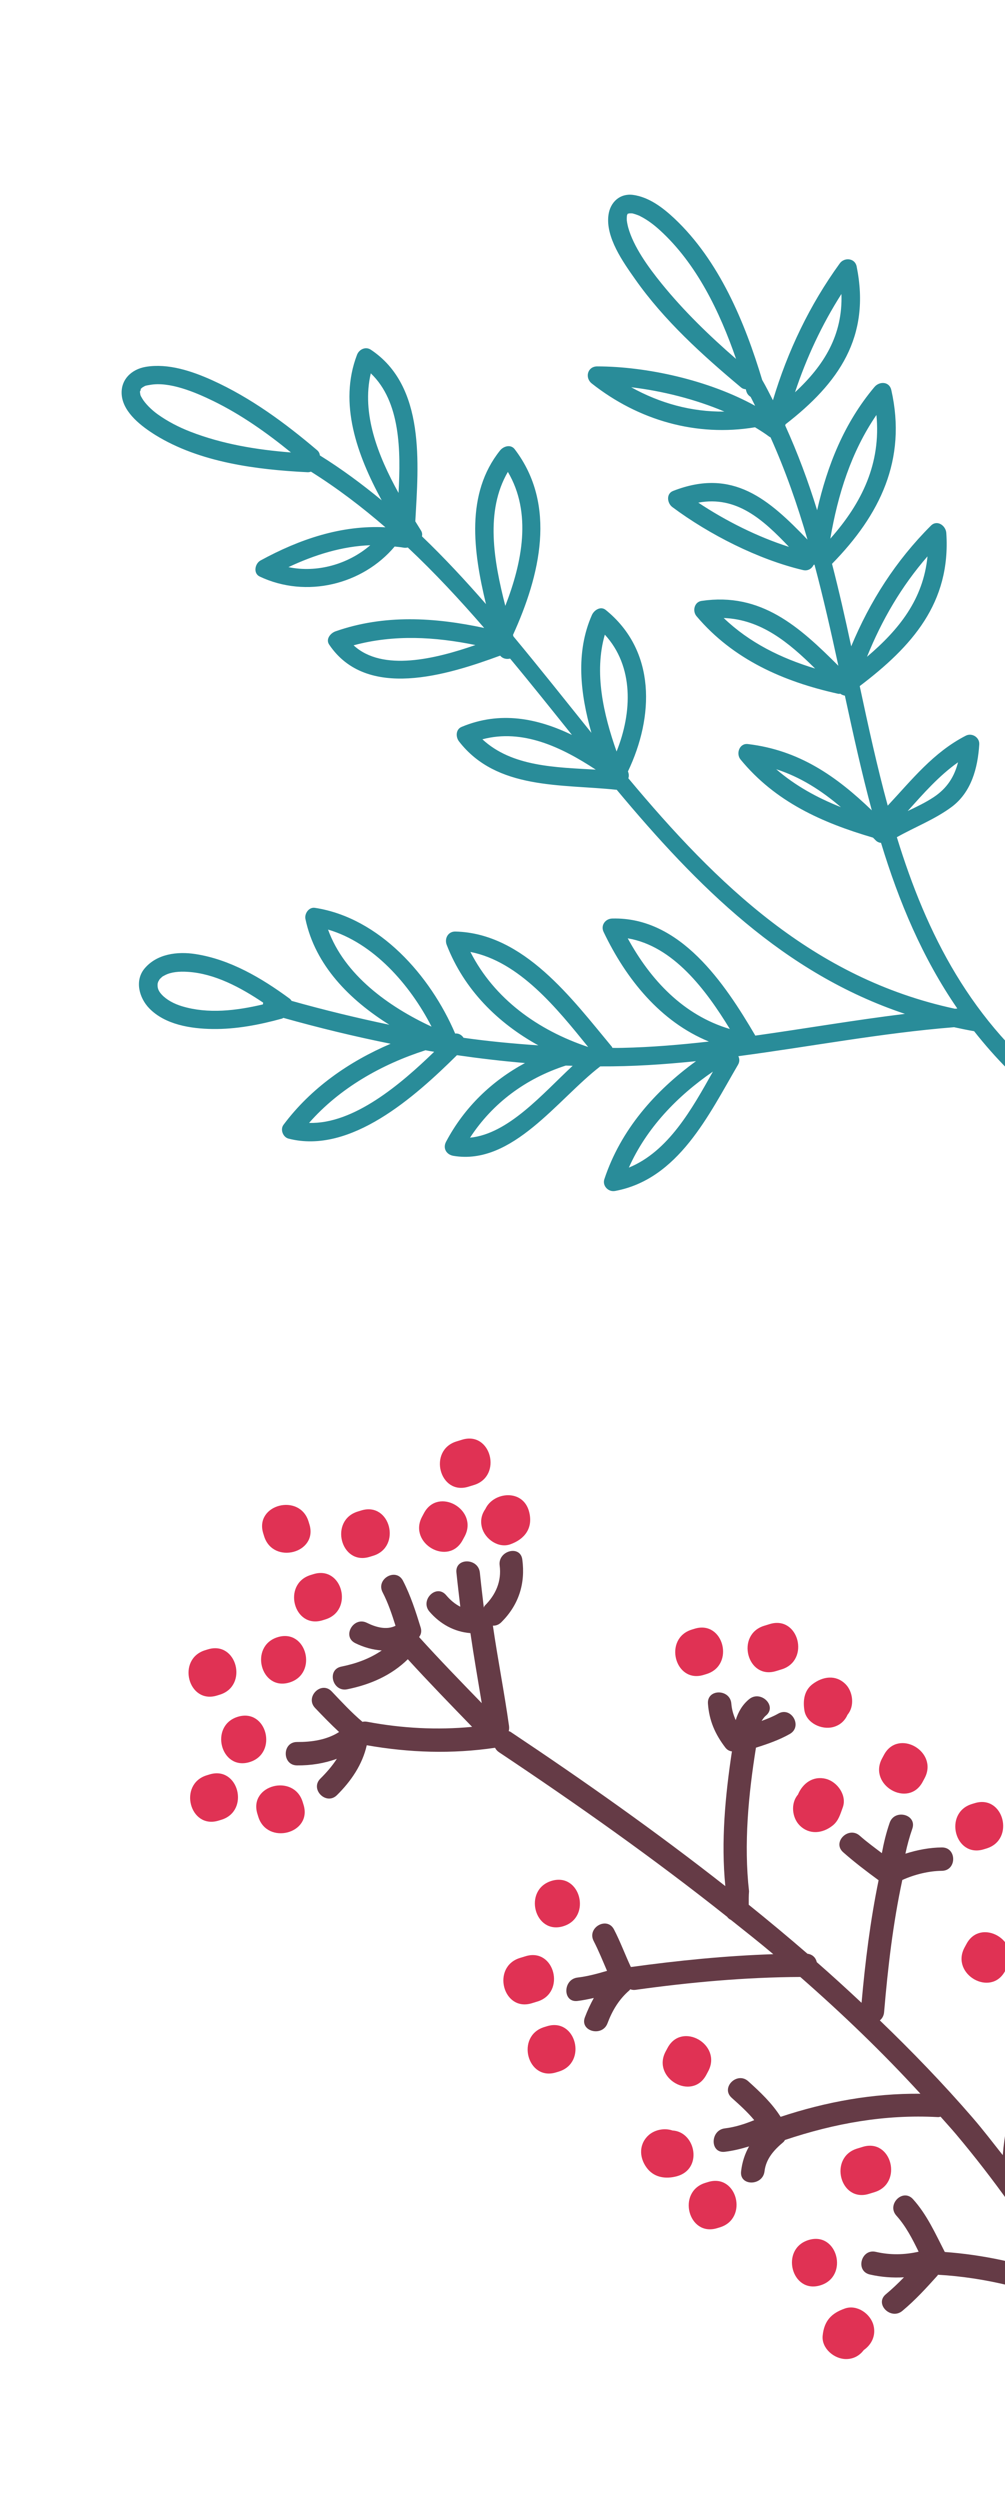 <?xml version="1.0" encoding="utf-8"?>
<!-- Generator: Adobe Illustrator 16.0.0, SVG Export Plug-In . SVG Version: 6.00 Build 0)  -->
<!DOCTYPE svg PUBLIC "-//W3C//DTD SVG 1.1//EN" "http://www.w3.org/Graphics/SVG/1.1/DTD/svg11.dtd">
<svg version="1.1" id="Layer_1" xmlns="http://www.w3.org/2000/svg" xmlns:xlink="http://www.w3.org/1999/xlink" x="0px" y="0px"
	 width="136.455px" height="339.372px" viewBox="0 0 136.455 339.372" enable-background="new 0 0 136.455 339.372"
	 xml:space="preserve">
<g>
	<path fill="#653B46" d="M40.342,236.487c1.954,0.015,4.027-0.284,5.698-1.355c-1.126-1.047-2.202-2.155-3.261-3.267
		c-1.408-1.482,0.839-3.729,2.254-2.247c1.346,1.416,2.684,2.868,4.178,4.129c0,0,0,0.003,0.006,0.002
		c0.196-0.043,0.408-0.051,0.646-0.006c4.731,0.89,9.477,1.139,14.238,0.689c-2.938-3.031-5.883-6.061-8.729-9.179
		c-2.244,2.203-5.105,3.448-8.226,4.078c-2.001,0.405-2.817-2.67-0.802-3.079c2.049-0.413,3.881-1.092,5.488-2.192
		c-1.221-0.082-2.442-0.424-3.594-0.992c-1.84-0.908-0.242-3.667,1.576-2.762c1.186,0.586,2.635,1.021,3.889,0.405
		c-0.491-1.556-1.004-3.099-1.757-4.55c-0.938-1.813,1.825-3.391,2.77-1.565c1.038,2.014,1.737,4.187,2.401,6.348
		c0.162,0.534,0.043,0.965-0.215,1.296c2.766,3.058,5.639,6.015,8.507,8.971c-0.521-3.165-1.075-6.327-1.537-9.505
		c-2.175-0.158-4.127-1.244-5.562-2.919c-1.324-1.548,0.921-3.802,2.254-2.247c0.574,0.684,1.212,1.217,1.934,1.583
		c-0.178-1.545-0.369-3.089-0.527-4.637c-0.211-2.04,2.971-2.013,3.183,0.006c0.161,1.584,0.354,3.162,0.536,4.743
		c0.046-0.083,0.051-0.179,0.135-0.26c1.496-1.488,2.297-3.324,2.016-5.454c-0.263-2.007,2.813-2.834,3.078-0.801
		c0.434,3.281-0.49,6.161-2.85,8.51c-0.359,0.353-0.763,0.484-1.145,0.461c0.658,4.548,1.553,9.062,2.191,13.622
		c0.033,0.248,0.013,0.484-0.044,0.695c0.086,0.039,0.171,0.047,0.256,0.106c9.948,6.638,19.749,13.55,29.155,20.938
		c-0.598-6.053-0.014-12.284,0.896-18.293c-0.316-0.031-0.633-0.174-0.899-0.521c-1.395-1.832-2.187-3.647-2.357-5.949
		c-0.151-2.055,3.029-2.03,3.178,0.001c0.062,0.8,0.285,1.529,0.592,2.227c0.332-1.101,0.911-2.102,1.836-2.854
		c1.586-1.272,3.849,0.971,2.248,2.256c-0.262,0.213-0.396,0.473-0.571,0.707c0.774-0.278,1.542-0.588,2.264-0.994
		c1.781-1.01,3.349,1.757,1.565,2.767c-1.441,0.817-3.02,1.363-4.601,1.862c-0.007,0.021,0.003,0.031,0.001,0.046
		c-1.015,6.346-1.656,13.036-0.932,19.447c-0.055,0.611-0.037,1.218-0.041,1.827c2.696,2.174,5.355,4.383,7.972,6.651
		c0.709,0.089,1.137,0.562,1.267,1.143c2.062,1.803,4.082,3.649,6.079,5.52c0.497-5.59,1.184-11.143,2.313-16.64
		c-1.651-1.21-3.273-2.442-4.811-3.802c-1.535-1.36,0.726-3.596,2.254-2.243c0.955,0.847,1.988,1.597,3,2.367
		c0.258-1.395,0.59-2.771,1.062-4.131c0.668-1.924,3.748-1.123,3.074,0.813c-0.389,1.116-0.696,2.246-0.938,3.392
		c1.613-0.519,3.326-0.84,4.95-0.85c2.052-0.016,2.048,3.161-0.006,3.176c-1.767,0.013-3.726,0.502-5.365,1.244
		c-1.269,5.92-1.962,11.908-2.472,17.941c-0.038,0.495-0.27,0.867-0.576,1.121c4.375,4.213,8.604,8.587,12.598,13.21
		c1.428,1.652,2.744,3.377,4.09,5.081c0.459-5.62,2.153-10.949,4.786-15.941c-0.009-0.011-0.024-0.01-0.034-0.021
		c-1.143-1.205-2.289-2.408-3.561-3.482c-1.561-1.321,0.703-3.558,2.26-2.245c1.009,0.859,1.934,1.804,2.852,2.752
		c0.295-1.038,0.59-2.078,0.793-3.14c0.384-2.02,3.454-1.187,3.072,0.812c-0.164,0.883-0.419,1.742-0.672,2.601
		c0.783-0.284,1.557-0.607,2.295-1.025c1.785-1.007,3.355,1.759,1.565,2.771c-1.522,0.86-3.155,1.419-4.822,1.934
		c-0.022,0.008-0.035-0.002-0.06,0.005c-0.209,0.422-0.557,0.658-0.963,0.718c-2.695,5.128-4.399,10.582-4.529,16.438
		c-0.01,0.445-0.187,0.776-0.42,1.025c14.377,19.264,23.752,41.553,27.928,65.373c0.35,2.008-2.727,2.832-3.082,0.806
		c-3.027-17.29-8.824-33.445-17.215-48.346c-0.023-0.014-0.049-0.009-0.076-0.025c-5.557-2.775-12.691-4.429-18.917-4.771
		c-0.026,0.038-0.034,0.079-0.067,0.115c-1.508,1.678-3.027,3.34-4.766,4.788c-1.564,1.302-3.82-0.943-2.246-2.253
		c0.871-0.727,1.682-1.5,2.464-2.307c-1.534,0.09-3.085-0.022-4.636-0.378c-2.004-0.466-1.178-3.541,0.812-3.076
		c1.967,0.453,3.884,0.414,5.814-0.02c-0.846-1.733-1.73-3.46-3.014-4.889c-1.373-1.517,0.875-3.768,2.251-2.242
		c1.899,2.101,3.038,4.68,4.317,7.169c5.061,0.365,10.451,1.484,15.338,3.314c-4.088-6.696-8.645-13.154-13.814-19.299
		c-0.68-0.807-1.4-1.584-2.098-2.383c-0.122,0.03-0.236,0.072-0.386,0.057c-7.165-0.389-13.994,0.847-20.739,3.105
		c-0.072,0.101-0.123,0.209-0.237,0.306c-1.257,1.048-2.347,2.261-2.542,3.952c-0.243,2.015-3.43,2.033-3.18-0.004
		c0.143-1.26,0.513-2.372,1.08-3.381c-1.07,0.327-2.16,0.598-3.292,0.732c-2.036,0.244-2.004-2.938,0.003-3.179
		c1.386-0.167,2.709-0.592,3.992-1.119c-0.916-1.107-1.992-2.072-3.066-3.036c-1.525-1.374,0.736-3.608,2.252-2.244
		c1.633,1.473,3.222,2.974,4.398,4.83c6.188-2.045,12.482-3.194,18.979-3.134c-5.126-5.594-10.592-10.851-16.308-15.852
		c-7.504,0.036-14.961,0.72-22.395,1.752c-0.262,0.036-0.48-0.009-0.693-0.08c-0.048,0.045-0.058,0.092-0.107,0.136
		c-1.412,1.213-2.33,2.742-2.98,4.477c-0.711,1.907-3.796,1.104-3.072-0.812c0.342-0.908,0.75-1.783,1.211-2.621
		c-0.731,0.158-1.46,0.316-2.219,0.406c-2.032,0.244-1.998-2.938,0.009-3.179c1.364-0.16,2.69-0.524,4.005-0.909
		c-0.584-1.36-1.138-2.734-1.816-4.053c-0.941-1.814,1.822-3.389,2.765-1.561c0.86,1.657,1.499,3.407,2.288,5.093
		c6.428-0.881,12.865-1.531,19.337-1.742c-1.883-1.592-3.827-3.116-5.756-4.657c-0.202-0.087-0.372-0.229-0.505-0.414
		c-9.987-7.94-20.441-15.313-30.982-22.348c-0.256-0.169-0.424-0.381-0.535-0.602c-5.852,0.862-11.615,0.673-17.419-0.344
		c-0.589,2.625-2.134,4.884-4.05,6.776c-1.458,1.439-3.701-0.812-2.245-2.25c0.784-0.776,1.595-1.688,2.235-2.688
		c-1.714,0.63-3.55,0.918-5.412,0.899C38.281,239.649,38.289,236.467,40.342,236.487z"/>
	<path fill="#E03254" d="M65.904,204.852c1.083-2.341,5.146-2.782,5.947,0.417c0.538,2.147-0.565,3.66-2.544,4.375
		c-1.63,0.597-3.474-0.718-3.872-2.277C65.184,206.406,65.408,205.546,65.904,204.852z"/>
	<path fill="#E03254" d="M57.299,205.918c0.092-0.171,0.178-0.334,0.264-0.497c1.928-3.633,7.441-0.46,5.529,3.15
		c-0.092,0.168-0.182,0.336-0.268,0.495C60.896,212.7,55.385,209.527,57.299,205.918z"/>
	<path fill="#E03254" d="M48.58,205.199l0.479-0.147c3.928-1.205,5.517,4.955,1.604,6.155l-0.48,0.147
		C46.256,212.559,44.664,206.4,48.58,205.199z"/>
	<path fill="#E03254" d="M42.184,213.815l0.383-0.118c3.926-1.204,5.514,4.952,1.598,6.153l-0.375,0.116
		C39.863,221.17,38.268,215.016,42.184,213.815z"/>
	<path fill="#E03254" d="M37.705,222.255c3.928-1.204,5.516,4.953,1.602,6.153C35.384,229.611,33.789,223.455,37.705,222.255z"/>
	<path fill="#E03254" d="M32.289,233.063c3.927-1.204,5.52,4.95,1.6,6.153C29.962,240.421,28.373,234.264,32.289,233.063z"/>
	<path fill="#E03254" d="M41.1,244.638l0.117,0.381c1.203,3.922-4.954,5.517-6.154,1.601l-0.117-0.381
		C33.742,242.317,39.899,240.722,41.1,244.638z"/>
	<path fill="#E03254" d="M41.894,206.558l0.117,0.379c1.203,3.922-4.954,5.517-6.155,1.602l-0.117-0.38
		C34.535,204.236,40.693,202.642,41.894,206.558z"/>
	<path fill="#E03254" d="M61.984,195.682l0.764-0.234c3.924-1.204,5.516,4.953,1.598,6.154l-0.756,0.232
		C59.662,203.039,58.068,196.883,61.984,195.682z"/>
	<path fill="#E03254" d="M27.857,224.026l0.377-0.116c3.927-1.204,5.52,4.956,1.604,6.156l-0.382,0.117
		C25.533,231.387,23.938,225.229,27.857,224.026z"/>
	<path fill="#E03254" d="M28.074,241.007l0.379-0.116c3.924-1.203,5.519,4.954,1.6,6.156l-0.377,0.114
		C25.748,248.367,24.156,242.208,28.074,241.007z"/>
	<path fill="#E03254" d="M109.217,232.192c-0.206-1.311-0.042-2.685,1.095-3.552c1.386-1.049,3.155-1.344,4.504,0.007
		c0.996,1.001,1.243,2.969,0.269,4.123c-0.357,0.803-0.997,1.442-1.982,1.696C111.542,234.87,109.484,233.911,109.217,232.192z"/>
	<path fill="#E03254" d="M103.758,220.709l0.758-0.233c3.932-1.205,5.52,4.953,1.604,6.153l-0.76,0.233
		C101.435,228.066,99.844,221.909,103.758,220.709z"/>
	<path fill="#E03254" d="M93.937,221.225l0.38-0.117c3.926-1.204,5.518,4.955,1.604,6.156l-0.382,0.117
		C91.613,228.584,90.021,222.425,93.937,221.225z"/>
	<path fill="#E03254" d="M131.963,244.905l0.385-0.117c3.924-1.204,5.52,4.952,1.6,6.153l-0.378,0.116
		C129.643,252.262,128.048,246.105,131.963,244.905z"/>
	<path fill="#E03254" d="M119.752,238.739c0.092-0.166,0.178-0.333,0.266-0.496c1.93-3.634,7.439-0.46,5.527,3.15
		c-0.09,0.167-0.178,0.335-0.267,0.497C123.351,245.521,117.841,242.351,119.752,238.739z"/>
	<path fill="#E03254" d="M108.34,243.634c0.639-1.546,2.076-2.6,3.819-2.138c1.555,0.409,2.87,2.263,2.264,3.888
		c-0.336,0.908-0.561,1.796-1.357,2.436c-1.349,1.087-3.175,1.314-4.495-0.012C107.536,246.771,107.326,244.798,108.34,243.634z"/>
	<path fill="#E03254" d="M130.949,264.41c0.092-0.167,0.181-0.336,0.269-0.496c1.928-3.633,7.438-0.461,5.524,3.149
		c-0.088,0.17-0.176,0.333-0.266,0.501C134.548,271.193,129.039,268.023,130.949,264.41z"/>
	<path fill="#E03254" d="M116.377,291.682l0.756-0.232c3.93-1.205,5.52,4.951,1.604,6.151l-0.76,0.233
		C114.049,299.039,112.461,292.882,116.377,291.682z"/>
	<path fill="#E03254" d="M109.785,304.096c3.932-1.205,5.52,4.953,1.605,6.153C107.463,311.453,105.869,305.297,109.785,304.096z"/>
	<path fill="#E03254" d="M111.697,317.079c0.203-2.006,1.172-3.04,3.022-3.686c1.633-0.573,3.472,0.705,3.88,2.278
		c0.357,1.391-0.25,2.614-1.312,3.359c-0.553,0.729-1.354,1.23-2.415,1.229C113.266,320.262,111.523,318.804,111.697,317.079z"/>
	<path fill="#E03254" d="M95.769,296.337l0.378-0.116c3.928-1.204,5.516,4.953,1.6,6.154l-0.376,0.114
		C93.443,303.693,91.854,297.538,95.769,296.337z"/>
	<path fill="#E03254" d="M87.958,289.966c0.831-0.829,2.222-1.124,3.349-0.739c3.165,0.18,4.171,5.262,0.57,6.221
		c-1.42,0.374-2.922,0.21-3.93-0.982C86.84,293.134,86.651,291.269,87.958,289.966z"/>
	<path fill="#E03254" d="M90.371,278.518c0.091-0.164,0.182-0.334,0.268-0.499c1.928-3.632,7.44-0.46,5.525,3.157
		c-0.09,0.163-0.18,0.33-0.264,0.496C93.971,285.299,88.461,282.125,90.371,278.518z"/>
	<path fill="#E03254" d="M74.879,255.343c3.927-1.204,5.519,4.954,1.604,6.155C72.555,262.702,70.963,256.543,74.879,255.343z"/>
	<path fill="#E03254" d="M70.603,265.801l0.761-0.232c3.928-1.205,5.516,4.951,1.6,6.153l-0.76,0.233
		C68.278,273.157,66.687,267.003,70.603,265.801z"/>
	<path fill="#E03254" d="M73.896,275.187l0.381-0.117c3.927-1.204,5.518,4.957,1.602,6.157l-0.381,0.116
		C71.577,282.546,69.981,276.389,73.896,275.187z"/>
</g>
<path fill="#298C99" d="M114.021,35.757c-4.083,5.629-7.092,11.935-9.076,18.58c-0.47-0.921-0.936-1.859-1.46-2.762
	c-2.366-7.871-5.848-16.202-11.916-21.915c-1.56-1.461-3.433-2.899-5.613-3.201c-1.796-0.242-3.102,1-3.338,2.706
	c-0.431,3.045,1.988,6.42,3.614,8.732c3.937,5.608,9.152,10.322,14.373,14.692c0.223,0.186,0.441,0.243,0.646,0.249
	c0.031,0.102,0.066,0.202,0.089,0.301c0.108,0.352,0.322,0.581,0.572,0.736c0.221,0.4,0.406,0.815,0.616,1.217
	c-6.329-3.5-14.751-5.346-21.446-5.352c-1.328,0.005-1.706,1.556-0.731,2.323c6.347,5.01,14.223,7.267,22.162,5.943
	c0.67,0.407,1.339,0.828,1.939,1.279c0.058,0.045,0.115,0.051,0.166,0.084c2.015,4.481,3.643,9.135,5.02,13.888
	c-5.238-5.447-10.111-9.796-18.255-6.606c-0.968,0.379-0.791,1.668-0.102,2.182c4.978,3.715,11.664,7.121,17.746,8.558
	c0.688,0.163,1.202-0.208,1.444-0.7c0.043-0.017,0.08-0.034,0.115-0.047c1.209,4.529,2.247,9.13,3.245,13.74
	c-5.284-5.278-10.476-10.013-18.59-8.806c-0.987,0.151-1.25,1.395-0.669,2.075c4.964,5.873,11.792,8.878,19.164,10.517
	c0.131,0.038,0.243,0.023,0.364,0.009c0.179,0.14,0.394,0.217,0.614,0.262c1.134,5.24,2.28,10.462,3.656,15.569
	c-4.78-4.601-9.84-8.173-16.829-9.001c-1.16-0.134-1.64,1.319-0.992,2.1c4.724,5.748,11.05,8.573,17.985,10.606
	c0.117,0.119,0.227,0.233,0.347,0.351c0.228,0.241,0.483,0.331,0.742,0.36c2.428,7.996,5.624,15.61,10.358,22.488
	c-0.108,0.01-0.215,0.024-0.329,0.028c-19.193-4.11-32.3-16.868-44.338-31.287c0.108-0.307,0.071-0.623-0.053-0.93
	c3.539-7.41,3.849-16.368-3.021-21.923c-0.688-0.56-1.574,0.025-1.871,0.686c-2.239,5.058-1.581,10.687-0.07,15.999
	c-3.515-4.374-7.005-8.783-10.588-13.093c-0.021-0.07-0.038-0.139-0.056-0.204c3.647-8.014,6.014-17.628,0.228-25.208
	c-0.543-0.709-1.526-0.406-1.99,0.176c-4.694,5.872-3.639,13.698-1.906,20.857c-2.788-3.199-5.667-6.299-8.691-9.199
	c0.053-0.248,0.04-0.519-0.148-0.815c-0.251-0.396-0.499-0.804-0.757-1.222c-0.005-0.007,0-0.011,0-0.022
	c0.429-7.78,1.407-18.336-6.042-23.282c-0.714-0.469-1.586-0.053-1.874,0.689c-2.536,6.611,0.012,13.626,3.35,19.757
	c-2.671-2.205-5.448-4.262-8.396-6.096c-0.02-0.241-0.114-0.484-0.368-0.705c-4.363-3.707-9.005-7.122-14.233-9.494
	c-2.74-1.238-5.977-2.332-9.021-1.828c-2.028,0.338-3.521,1.838-3.267,3.95c0.287,2.346,2.73,4.168,4.562,5.313
	c6.028,3.723,13.726,4.704,20.648,5.048c0.184,0.011,0.325-0.031,0.471-0.078c3.583,2.249,6.928,4.802,10.109,7.554
	c-5.967-0.314-11.64,1.601-16.964,4.508c-0.754,0.412-1.019,1.745-0.102,2.178c6.336,2.996,13.977,1.087,18.322-4.076
	c0.4,0.05,0.789,0.075,1.193,0.151c0.214,0.044,0.41,0.024,0.587-0.023c3.644,3.42,7.067,7.111,10.374,10.927
	c-6.72-1.439-13.56-1.866-20.189,0.46c-0.671,0.239-1.367,1.053-0.856,1.802c5.081,7.547,15.95,4.166,23.216,1.494
	c0.329,0.412,0.873,0.525,1.348,0.402c2.841,3.412,5.615,6.894,8.398,10.363c-4.691-2.263-9.739-3.279-14.979-1.092
	c-0.809,0.333-0.822,1.364-0.36,1.968c5.104,6.604,13.896,5.781,21.35,6.568c0.023-0.002,0.042-0.011,0.06-0.006
	c10.933,13.102,22.69,24.936,39.14,30.431c-6.796,0.834-13.536,1.997-20.312,2.952c-4.173-7.116-10.197-16.138-19.421-15.895
	c-0.945,0.018-1.609,0.926-1.182,1.819c3.062,6.42,7.726,12.191,14.296,14.882c-3.891,0.439-7.806,0.771-11.757,0.857
	c-0.444,0.015-0.887,0.01-1.335,0.005c-0.033-0.052-0.037-0.105-0.079-0.155c-5.41-6.511-11.937-15.409-21.241-15.642
	c-1.005-0.024-1.521,0.952-1.182,1.822c2.361,6.069,6.921,10.588,12.439,13.632c-3.394-0.235-6.778-0.549-10.151-1.028
	c-0.254-0.387-0.683-0.639-1.142-0.577c-3.367-7.869-10.277-15.722-19.039-17.066c-0.819-0.132-1.444,0.784-1.292,1.513
	c1.321,6.294,6.011,10.994,11.396,14.36c-4.446-0.933-8.871-2.004-13.268-3.241c-0.08-0.115-0.166-0.234-0.305-0.329
	c-3.791-2.783-8.048-5.3-12.76-6.029c-2.455-0.379-5.247-0.031-6.92,1.98c-1.355,1.646-0.709,3.987,0.65,5.388
	c2.16,2.227,5.644,2.767,8.6,2.808c3.177,0.043,6.357-0.567,9.411-1.409c0.086-0.022,0.133-0.073,0.205-0.102
	c4.829,1.355,9.679,2.532,14.559,3.513c-5.673,2.427-10.829,6.022-14.55,11.008c-0.471,0.638-0.062,1.682,0.691,1.871
	c8.41,2.173,17.181-5.704,22.867-11.329c3.064,0.442,6.146,0.804,9.236,1.067c-4.491,2.423-8.233,5.994-10.714,10.677
	c-0.478,0.896,0.042,1.763,0.998,1.924c8.03,1.343,14.172-7.725,19.936-12.146c4.381,0.025,8.706-0.263,12.999-0.708
	c-5.588,4.057-10.23,9.339-12.442,16.014c-0.305,0.921,0.548,1.784,1.46,1.607c8.594-1.605,12.689-10.291,16.686-17.135
	c0.243-0.419,0.211-0.824,0.045-1.163c9.753-1.292,19.418-3.142,29.289-3.933c0.898,0.19,1.793,0.387,2.721,0.54
	c2.854,3.622,6.155,7.024,10.16,10.104c1.277,0.987,2.613-1.144,1.344-2.125c-11.916-9.149-17.97-21.207-21.992-34.315
	c2.465-1.386,5.118-2.399,7.409-4.085c2.713-2.008,3.581-5.317,3.78-8.52c0.06-0.938-0.985-1.605-1.822-1.179
	c-4.41,2.26-7.326,5.989-10.606,9.5c-1.447-5.311-2.636-10.761-3.802-16.23c7.082-5.371,12.389-11.292,11.754-20.788
	c-0.068-0.996-1.243-1.845-2.096-0.986c-4.79,4.786-8.275,10.277-10.816,16.377c-0.8-3.758-1.65-7.5-2.604-11.201
	c6.504-6.638,10.183-14.135,8.05-23.596c-0.267-1.179-1.614-1.212-2.291-0.408c-4.124,4.903-6.397,10.649-7.782,16.726
	c-1.213-3.94-2.646-7.777-4.335-11.504c0.016-0.055,0.036-0.106,0.049-0.163c7.215-5.586,11.592-11.861,9.65-21.436
	C116.082,35.034,114.645,34.896,114.021,35.757z M89.831,38.5c-1.813-2.233-3.817-5.009-4.538-7.624
	c-0.057-0.219-0.104-0.436-0.144-0.653c-0.018-0.099-0.028-0.201-0.042-0.299c-0.004-0.021-0.004-0.01-0.009-0.024
	c0.005-0.014,0.005-0.005,0.005-0.028c-0.012-0.169-0.005-0.343,0.014-0.507c0-0.055,0-0.071,0-0.08
	c0.004-0.019,0.03-0.066,0.062-0.175c0.011-0.019,0.007-0.015,0.011-0.031c0.014-0.012,0.018-0.024,0.042-0.054
	c0,0,0.009-0.005,0.013-0.013c0.005,0.002,0.106-0.018,0.211-0.048c0.068,0,0.236-0.004,0.303,0
	c0.062,0.006,0.079,0.006,0.088,0.004c0.02,0.006,0.062,0.019,0.168,0.042c0.17,0.047,0.347,0.107,0.523,0.172
	c0.38,0.143,0.217,0.085,0.462,0.208c0.974,0.497,1.855,1.189,2.591,1.859c4.976,4.533,8.123,11.039,10.348,17.479
	C96.312,45.578,92.851,42.225,89.831,38.5z M68.957,64.063c3.282,5.559,1.948,12.271-0.348,18.188
	C67.032,76.102,65.861,69.375,68.957,64.063z M50.345,50.682c4.045,3.86,4.078,10.525,3.765,16.236
	C51.314,61.859,49.065,56.164,50.345,50.682z M25.843,58.603c-1.566-0.61-3.073-1.385-4.444-2.367
	c-0.831-0.593-1.708-1.477-2.1-2.157c-0.265-0.475-0.214-0.313-0.295-0.844c-0.005-0.009,0-0.002,0-0.016
	c0-0.082,0.011-0.16,0.02-0.236c-0.049,0.447,0.219-0.453,0.011-0.029c0.148-0.3,0.108-0.183,0.1-0.172
	c0.053-0.062,0.114-0.108,0.177-0.166c0.011-0.002,0-0.004,0.011-0.009c0.473-0.292,0.415-0.24,1.008-0.348
	c2.646-0.496,6.139,0.967,8.645,2.19c3.782,1.85,7.261,4.314,10.528,6.975C34.85,61.06,30.206,60.297,25.843,58.603z M39.164,76.992
	c3.528-1.659,7.26-2.834,11.112-2.974C47.271,76.605,43.059,77.801,39.164,76.992z M48.01,87.606
	c5.479-1.483,11.023-1.162,16.539-0.038C59.175,89.43,51.938,91.244,48.01,87.606z M82.121,86.159
	c3.959,4.309,3.721,10.563,1.595,15.861C81.927,96.935,80.641,91.309,82.121,86.159z M65.497,100.365
	c5.468-1.453,10.736,1.057,15.392,4.119C75.43,104.166,69.531,104.098,65.497,100.365z M35.731,136.114
	c-0.022,0.074-0.022,0.16-0.031,0.24c-3.595,0.848-7.442,1.32-10.981,0.253c-1.094-0.328-2.107-0.88-2.751-1.576
	c-0.473-0.507-0.618-0.919-0.563-1.504c0.021-0.051,0.049-0.164,0.076-0.253c0.02-0.023,0.163-0.291,0.209-0.36l0,0
	c0.016-0.007,0.012-0.003,0.031-0.021c0.066-0.074,0.142-0.14,0.217-0.208c0.188-0.164,0.053-0.078,0.435-0.283
	c0.853-0.458,1.993-0.543,3.124-0.467C29.152,132.161,32.662,134.05,35.731,136.114z M41.965,152.442
	c4.143-4.72,9.831-7.948,15.807-9.863c0.392,0.072,0.782,0.148,1.176,0.209C54.423,147.176,48.036,152.628,41.965,152.442z
	 M44.541,126.196c6.152,1.801,11.114,7.448,14.053,13.178C52.777,136.673,46.762,132.363,44.541,126.196z M63.82,154.449
	c3.08-4.726,7.6-8.046,12.99-9.789c0.32,0.014,0.636,0.014,0.943,0.028C73.634,148.516,69.05,153.923,63.82,154.449z
	 M63.871,129.232c6.663,1.312,11.75,7.671,15.988,12.905C73.039,139.86,67.125,135.616,63.871,129.232z M85.384,158.51
	c2.399-5.377,6.567-9.706,11.415-13.035C93.942,150.563,90.761,156.305,85.384,158.51z M85.231,127.383
	c6.181,1.047,10.61,6.981,13.864,12.311C92.789,137.821,88.326,133.045,85.231,127.383z M105.39,104.427
	c3.32,1.074,6.159,2.905,8.784,5.15C110.977,108.309,108.01,106.688,105.39,104.427z M130.075,103.489
	c-0.481,1.901-1.452,3.506-3.301,4.729c-1.108,0.733-2.324,1.314-3.532,1.886C125.385,107.726,127.471,105.332,130.075,103.489z
	 M98.261,83.899c5.072,0.186,8.835,3.326,12.411,6.859C106.049,89.356,101.775,87.264,98.261,83.899z M125.933,75.53
	c-0.572,5.819-3.846,9.928-8.216,13.635C119.731,84.174,122.383,79.614,125.933,75.53z M94.812,68.237
	c5.196-0.96,8.783,2.286,12.312,6.005C102.86,72.885,98.541,70.716,94.812,68.237z M118.998,56.336
	c0.628,6.542-1.92,11.892-6.263,16.792C113.773,67.104,115.565,61.36,118.998,56.336z M98.355,55.874
	c-4.453,0.058-8.736-1.125-12.653-3.301C89.889,53.069,94.371,54.184,98.355,55.874z M107.943,53.255
	c1.554-4.689,3.644-9.168,6.303-13.345C114.443,45.476,111.892,49.602,107.943,53.255z"/>
</svg>

